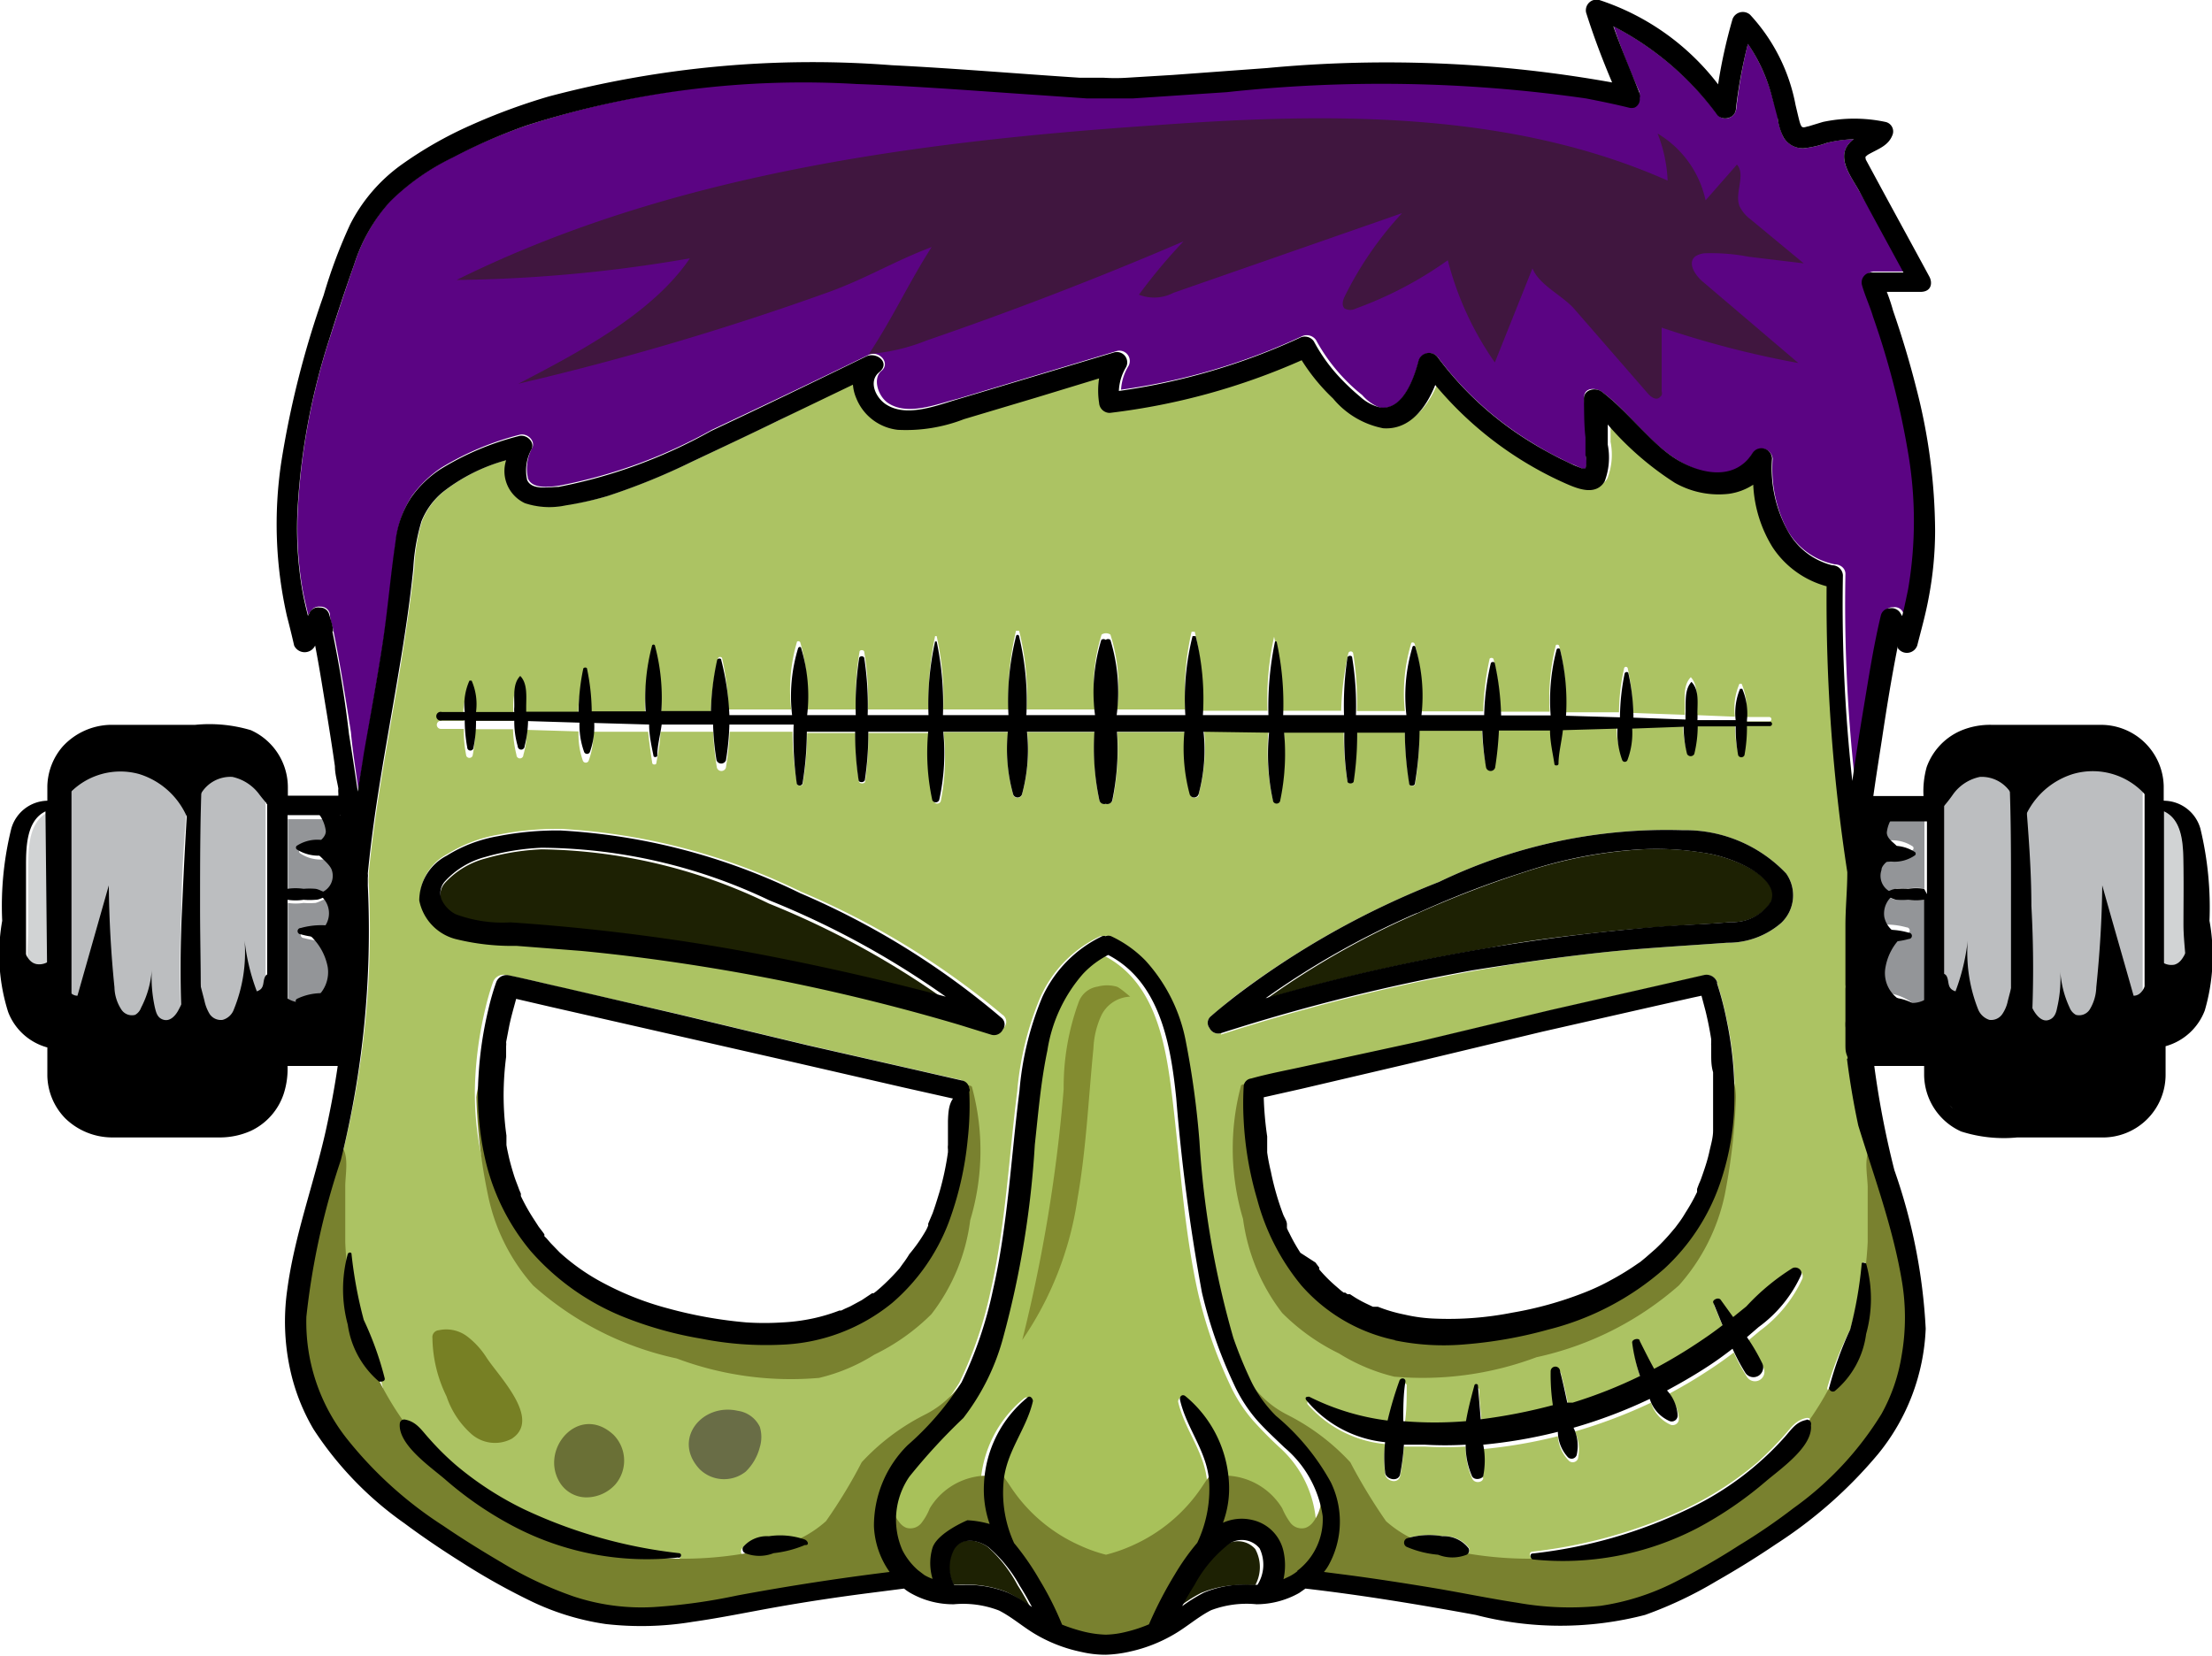 <svg xmlns="http://www.w3.org/2000/svg" viewBox="0 0 70.54 52.81"><defs><style>.b7012e35-83d9-4770-b4ef-7af91e772c2e{fill:#d1d3d4;}.f0429c76-5f08-49f4-bb55-a9967d86dca8{fill:#bcbec0;}.fdd90c63-c465-4d2b-941a-04be747ae1f8{fill:#939598;}.bb747546-f72f-47f6-a72f-391aa879785a{fill:#acc363;}.e70cdabc-663e-47a4-a67c-3125733e5d37{fill:#a8c15a;}.ad94e6a6-18eb-42af-9d3c-1bba13ffc42c{fill:#5b0483;}.f08f6ea6-98ae-41b1-b8de-e07f5f0ef9a3{fill:#1d2103;}.a7657d95-437b-4a7a-bc55-b13ea3b717f6{fill:#79812f;}.a5540f76-4377-4331-b2cb-49d0fbc46c7c{fill:#78812e;}.b8380a4d-cb2c-4d97-a649-148c424662a1{fill:#838c30;}.e46bf21b-4d83-4151-8c69-eb5974f7fcd1{fill:#696d46;}.b0b10001-c603-41c6-88b7-5704779c909b{fill:#6a7036;}.a2a165a4-a148-4e19-8bd6-f2b4679a5502{fill:#778024;}.b5496d34-1240-410b-aa46-450d241e13bf{fill:#40163f;}</style></defs><g id="a94e348c-92a0-416d-add6-4d12f0ffb075" data-name="Layer 2"><g id="b737a0db-6c72-42d6-8add-78b0a2372553" data-name="Layer 1"><g id="e8975070-88e9-45c0-bdad-8d951a23c1d9" data-name="Untitled"><path class="b7012e35-83d9-4770-b4ef-7af91e772c2e" d="M69.63,27.66c0-.58,0-1.48-.62-1.78v6.78a1.72,1.72,0,0,0,.7-1.35c0-.6,0-1.22,0-1.82S69.65,28.27,69.63,27.66Z"/><path class="f0429c76-5f08-49f4-bb55-a9967d86dca8" d="M67,23.76H64.37a7.18,7.18,0,0,1,.18,1.59c.09,1.19.14,2.37.19,3.56a36.1,36.1,0,0,1,0,4c0,.57-.09,1.15-.12,1.72a5.15,5.15,0,0,1-.09,1h.91c0-.75.17-1.54.23-2.28s.07.75,0-.13a1.26,1.26,0,0,1,.36-.27c.09.92-.14-.39-.16.52a8.72,8.72,0,0,1-.18,2.16H66.9a11.2,11.2,0,0,1,.23-1.81,16.74,16.74,0,0,0,.1-2c0-1.33.23,2.32.15,1,0,0,0-1.59,0-1.56.37,1.35.24-.69.24.69,0,.75-.06,1.5-.1,2.25a5.09,5.09,0,0,1-.2,1.4,1.36,1.36,0,0,0,.8-.5A1.69,1.69,0,0,0,68.33,34V25.34a1.54,1.54,0,0,0-.3-1.09A1.45,1.45,0,0,0,67,23.76Z"/><path class="f0429c76-5f08-49f4-bb55-a9967d86dca8" d="M64.19,32.78c0-1.29,0-2.58,0-3.87,0-1.71,0-3.45-.11-5.15a2.61,2.61,0,0,0-1.28.15A1.37,1.37,0,0,0,62,25.2v8.63a3.23,3.23,0,0,0,0,.76,1.35,1.35,0,0,0,.61.85,9.72,9.72,0,0,1-.13-2.52c0-1-.17,1.13,0,.13,0,0,.23-.2.23-.15,0,1,0-1,.07,0a18.43,18.43,0,0,1,.18,2.67,1.67,1.67,0,0,0,.39,0,11.68,11.68,0,0,1,.09-2.21c0-.07.11-.07.11,0a20.57,20.57,0,0,1,.05,2.22h.53a8.22,8.22,0,0,1,0-1.11C64.25,33.94,64.2,33.37,64.19,32.78Z"/><path class="fdd90c63-c465-4d2b-941a-04be747ae1f8" d="M59.59,26.81a3.21,3.21,0,0,1,.62,0A1.19,1.19,0,0,1,61,27a.08.08,0,0,1,0,.11,1.19,1.19,0,0,1-.77.19,3,3,0,0,1-.67,0l0,.4v0c0,.49,0,1-.06,1.48h0v.4a2.39,2.39,0,0,1,1.3,0,.1.1,0,0,1,0,.2,2.3,2.3,0,0,1-1.3,0q0,.59,0,1.17a1.62,1.62,0,0,1,0,.22c0,.1,0,.2,0,.31s0,.12,0,.18h0a3.51,3.51,0,0,1,.56,0A1.73,1.73,0,0,1,61,32a.08.08,0,0,1,0,.14,1.84,1.84,0,0,1-.87.18,3.49,3.49,0,0,1-.56,0h0c0,.36.07.72.12,1.08h1.68V28.7a1.69,1.69,0,0,1-.51,0l-.37,0c-.14,0-.25-.1-.39-.13a.05.05,0,0,1,0-.1c.14,0,.25-.1.39-.13s.25,0,.37,0a1.69,1.69,0,0,1,.51,0V26H59.67C59.64,26.29,59.61,26.55,59.59,26.81Z"/><path class="f0429c76-5f08-49f4-bb55-a9967d86dca8" d="M3.59,23.76A1.36,1.36,0,0,0,2.2,25.08V34.3a1.33,1.33,0,0,0,1,1.29,5.64,5.64,0,0,1-.2-1.53c0-.7-.09-1.41-.09-2.12,0-1.38.29,4.11.66,2.76,0,0-.13-3.84-.13-3.8-.08,1.32-.2-.41-.19.92a19.15,19.15,0,0,0,.11,2,11.2,11.2,0,0,1,.23,1.81H4.76a8.76,8.76,0,0,1-.18-2.16c0-.92.53.79.62-.12a2.12,2.12,0,0,0-.26-.43c0,.88-.18-.45-.12.43s.24,1.53.23,2.28H6a5.15,5.15,0,0,1-.08-1c0-.57-.09-1.15-.13-1.72a38.67,38.67,0,0,1,0-4c0-1.19.11-2.37.19-3.56a7.76,7.76,0,0,1,.19-1.59C5.31,23.76,4.45,23.75,3.59,23.76Z"/><path class="f0429c76-5f08-49f4-bb55-a9967d86dca8" d="M7.8,23.93A1.66,1.66,0,0,0,7,23.76H6.48c-.12,1.7-.11,3.44-.11,5.14,0,1.32,0,2.64,0,4,0,.58-.07,1.15-.06,1.74a5.92,5.92,0,0,1,0,1h.54a20.38,20.38,0,0,1,0-2.21.06.06,0,0,1,.12,0,11.68,11.68,0,0,1,.09,2.21,1.31,1.31,0,0,0,.39-.05c-.11-.84.59-.93.37-.14a1.38,1.38,0,0,0,.65-1.21V25.64c0-.23,0-.46,0-.69A1.32,1.32,0,0,0,7.8,23.93Z"/><path class="b7012e35-83d9-4770-b4ef-7af91e772c2e" d="M.9,27.66c0,.61,0,1.22,0,1.83s-.07,1.22,0,1.82a1.69,1.69,0,0,0,.69,1.35V25.88C.89,26.18.91,27.08.9,27.66Z"/><path class="fdd90c63-c465-4d2b-941a-04be747ae1f8" d="M10.91,32.92l0-.15c0-.13,0-.27,0-.4v-.08h0a3.37,3.37,0,0,1-.55,0,1.84,1.84,0,0,1-.87-.18.08.08,0,0,1,0-.14,1.63,1.63,0,0,1,.87-.18,2.53,2.53,0,0,1,.55,0H11v-.1l0-.42v-.11c0-.41,0-.83,0-1.24a2.43,2.43,0,0,1-1.31,0,.1.1,0,0,1,0-.2,2.34,2.34,0,0,1,1.31,0c0-.11,0-.23,0-.34v-.12c0-.13,0-.27,0-.41v-.15l0-.67c0-.07,0-.15,0-.23a2.64,2.64,0,0,0,0-.28.41.41,0,0,0,0-.11,3.64,3.64,0,0,1-.66,0,1.16,1.16,0,0,1-.78-.2.07.07,0,0,1,0-.1,1.29,1.29,0,0,1,.78-.2,4.26,4.26,0,0,1,.62,0c0-.12,0-.25,0-.37l0-.19,0-.22H9.18v2.32a1.62,1.62,0,0,1,.5,0l.38,0c.14,0,.25.09.39.12a.05.05,0,0,1,0,.1c-.14,0-.25.1-.39.13a2.42,2.42,0,0,1-.38,0,1.65,1.65,0,0,1-.5,0v4.66h1.68C10.88,33.22,10.9,33.07,10.91,32.92Z"/><path class="bb747546-f72f-47f6-a72f-391aa879785a" d="M59,33.69h0s0-.08,0-.11,0-.25,0-.38l-.06-.51c0-.07,0-.14,0-.21l0-.4c0-.06,0-.12,0-.18l0-.46v-.12c0-.41,0-.83,0-1.24h0v-.65c0-.57,0-1.14.07-1.7a55.75,55.75,0,0,1-.67-9.12,3,3,0,0,1-1.71-1.24,4.05,4.05,0,0,1-.63-2,1.79,1.79,0,0,1-.77.29,2.83,2.83,0,0,1-1.73-.35,9.74,9.74,0,0,1-2.14-1.86l0,.64a2.11,2.11,0,0,1-.1,1.17c-.26.43-.75.28-1.13.12s-.73-.34-1.09-.54a11.62,11.62,0,0,1-3.18-2.65c-.29.72-.81,1.44-1.66,1.38a2.78,2.78,0,0,1-1.6-1,6.23,6.23,0,0,1-1-1.21,21.38,21.38,0,0,1-6.12,1.68.34.34,0,0,1-.34-.32,2.27,2.27,0,0,1,.05-.78l-2,.6-2.31.7a5.11,5.11,0,0,1-2.12.34,1.61,1.61,0,0,1-1.31-1,1.37,1.37,0,0,1-.12-.44L24.85,13.4l-2.77,1.32a22.43,22.43,0,0,1-2.68,1.09,8.39,8.39,0,0,1-1.34.29,2.49,2.49,0,0,1-1.3-.06,1.14,1.14,0,0,1-.6-1.37,5.72,5.72,0,0,0-2,1,2.33,2.33,0,0,0-.7.95,5.89,5.89,0,0,0-.25,1.5c-.12,1.08-.28,2.14-.45,3.21-.36,2.17-.79,4.33-1,6.52a.58.58,0,0,1,0,.14,1.21,1.21,0,0,0,0,.19v0A29.69,29.69,0,0,1,10.87,37a23.37,23.37,0,0,0-1.1,5,6.1,6.1,0,0,0,1.29,3.92,12.69,12.69,0,0,0,3.07,2.77q.91.61,1.86,1.17a12,12,0,0,0,2.23,1.07,6.9,6.9,0,0,0,2.55.34,18.77,18.77,0,0,0,2.68-.37c1.61-.3,3.22-.56,4.85-.75a2.72,2.72,0,0,1-.5-1.45,3.62,3.62,0,0,1,1.07-2.59,8.72,8.72,0,0,0,1.72-2,12.87,12.87,0,0,0,1-2.93c.48-2.1.58-4.25.85-6.38a9.84,9.84,0,0,1,.74-3,3.92,3.92,0,0,1,1.91-1.94h0l.11,0h0a.33.33,0,0,1,.17,0h0a3.73,3.73,0,0,1,1.1.78,5.29,5.29,0,0,1,1.29,2.6,27.9,27.9,0,0,1,.43,3.16,29.11,29.11,0,0,0,1.09,6.27,10.85,10.85,0,0,0,.58,1.42,4.23,4.23,0,0,0,.77,1.06,7.48,7.48,0,0,1,1.76,2.13,2.91,2.91,0,0,1-.09,2.66l-.13.2.7.09c.91.11,1.82.25,2.72.41s1.82.34,2.73.48a9.5,9.5,0,0,0,2.66.1,7.61,7.61,0,0,0,2.34-.74c.72-.36,1.41-.77,2.09-1.19s1.18-.76,1.74-1.19a10.58,10.58,0,0,0,2.79-3,5.89,5.89,0,0,0,.68-1.85,7.46,7.46,0,0,0,0-2.45c-.29-1.69-.9-3.32-1.25-5C59.25,35.11,59.13,34.4,59,33.69Zm-47,10.68a2.89,2.89,0,0,1-1-1.82,4.29,4.29,0,0,1,0-2.25s.12-.06.12,0a13.82,13.82,0,0,0,.42,2.11,10.12,10.12,0,0,1,.67,1.86A.12.12,0,0,1,12.07,44.37Zm9.55,5.36a9.11,9.11,0,0,1-5.24-1,11.09,11.09,0,0,1-2.17-1.48c-.48-.4-1.53-1.12-1.45-1.8a.12.12,0,0,1,.16-.12c.37.07.53.35.77.61a9.86,9.86,0,0,0,.86.85,10.21,10.21,0,0,0,2.16,1.39,15.39,15.39,0,0,0,4.94,1.41C21.77,49.55,21.72,49.72,21.62,49.73Zm4.07-.36a3.55,3.55,0,0,1-1,.25,1.29,1.29,0,0,1-.91,0,.15.15,0,0,1-.06-.21c.18-.27.5-.3.82-.34a2.54,2.54,0,0,1,1.13.07A.15.15,0,0,1,25.69,49.37Zm5.17-13.06A10.17,10.17,0,0,1,30.25,39a6.27,6.27,0,0,1-1.76,2.59A5.92,5.92,0,0,1,25,42.89a10.57,10.57,0,0,1-2.57-.19A12,12,0,0,1,20,42.05a7.71,7.71,0,0,1-3.17-2.16,7,7,0,0,1-1.43-2.81,9.57,9.57,0,0,1-.24-2.77,12,12,0,0,1,.32-2.15,7.88,7.88,0,0,1,.24-.83.36.36,0,0,1,.42-.23h0c.59.11,1.18.26,1.77.4l3.61.82,4.18,1,3.46.79,1.45.33a.28.28,0,0,1,.24.26s0,0,0,0v.07A11,11,0,0,1,30.86,36.31ZM32,32.79a.3.3,0,0,1-.38.16l-1-.31a64.65,64.65,0,0,0-8-1.83c-1.35-.22-2.71-.4-4.07-.53l-2.06-.16a7.48,7.48,0,0,1-1.95-.22,1.59,1.59,0,0,1-1.15-1.23,1.62,1.62,0,0,1,.88-1.43,4.53,4.53,0,0,1,1.64-.62,9.6,9.6,0,0,1,2-.18,19.87,19.87,0,0,1,7.63,2,25.35,25.35,0,0,1,6.42,3.92A.27.27,0,0,1,32,32.79Zm6.24-7.44a.15.15,0,0,1-.28,0,5.34,5.34,0,0,1-.16-2H35.63a8.45,8.45,0,0,1-.15,2.19.26.26,0,0,1-.42,0,8,8,0,0,1-.15-2.19H32.76a5.56,5.56,0,0,1-.17,2,.15.15,0,0,1-.28,0,5.34,5.34,0,0,1-.16-2H30.09A7.2,7.2,0,0,1,30,25.56a.12.12,0,0,1-.22,0,6.9,6.9,0,0,1-.13-2.18H27.69a10,10,0,0,1-.1,1.54c0,.09-.19.09-.2,0a10.06,10.06,0,0,1-.11-1.54H25.74A10.43,10.43,0,0,1,25.6,25c0,.08-.17.08-.18,0a10.45,10.45,0,0,1-.15-1.66h-2a10.21,10.21,0,0,1-.12,1.14.15.15,0,0,1-.29,0,10.21,10.21,0,0,1-.12-1.14H21.06c0,.35-.08.7-.13,1,0,.06-.12.06-.13,0-.05-.33-.1-.67-.13-1l-1.75,0a2.45,2.45,0,0,1-.15.93.1.1,0,0,1-.18,0,2.5,2.5,0,0,1-.14-.94l-1.65-.05a2.76,2.76,0,0,1-.11.8.11.11,0,0,1-.22,0,3.76,3.76,0,0,1-.11-.82l-1.21,0a4.08,4.08,0,0,1-.08.85.11.11,0,0,1-.2,0,4.11,4.11,0,0,1-.08-.86l-.73,0a.13.13,0,1,1,0-.26l.73,0a1.85,1.85,0,0,1,.15-1s.05,0,.07,0a1.91,1.91,0,0,1,.14,1l1.22,0v-.16c0-.32-.05-.75.2-1h0c.24.26.17.68.19,1v.15l1.67,0a6.26,6.26,0,0,1,.16-1.37c0-.06.1-.06.12,0a6.81,6.81,0,0,1,.15,1.35l1.72,0a6.72,6.72,0,0,1,.19-2.07.06.06,0,0,1,.11,0,6.1,6.1,0,0,1,.19,2.06l1.59,0A8.55,8.55,0,0,1,22.9,21c0-.06.12-.06.13,0a8.55,8.55,0,0,1,.2,1.63h2a5.48,5.48,0,0,1,.18-2.14c0-.05.09-.05.11,0a5.68,5.68,0,0,1,.19,2.14H27.3a8.67,8.67,0,0,1,.11-1.84c0-.07.14-.07.15,0a9.44,9.44,0,0,1,.12,1.84h1.94a9.66,9.66,0,0,1,.2-2.34s.05,0,.05,0a9.19,9.19,0,0,1,.21,2.34h2.09a8.84,8.84,0,0,1,.23-2.51s.09,0,.1,0a8.5,8.5,0,0,1,.24,2.51h2.18a5.63,5.63,0,0,1,.21-2.39.26.26,0,0,1,.28,0,5.47,5.47,0,0,1,.21,2.39H37.8A8.53,8.53,0,0,1,38,20.15s.08,0,.1,0a8.87,8.87,0,0,1,.23,2.52h2.09a9.35,9.35,0,0,1,.21-2.36s0,0,0,0a9.83,9.83,0,0,1,.21,2.36h1.93A9.44,9.44,0,0,1,43,20.83a.08.08,0,0,1,.15,0,9.49,9.49,0,0,1,.12,1.85H44.8A5.53,5.53,0,0,1,45,20.53c0-.05.09-.05.11,0a5.58,5.58,0,0,1,.19,2.16h2a8.87,8.87,0,0,1,.2-1.66c0-.06.12-.06.13,0a8.12,8.12,0,0,1,.21,1.67h1.58a7,7,0,0,1,.19-2.1c0-.05.1-.05.11,0a6.46,6.46,0,0,1,.19,2.12l1.72,0a6.51,6.51,0,0,1,.16-1.39.06.06,0,0,1,.12,0,6.7,6.7,0,0,1,.16,1.41l1.66.06a1.34,1.34,0,0,1,0-.2c0-.33-.06-.75.19-1h0c.24.26.18.68.19,1v.21l1.21.05v-.05a2,2,0,0,1,.15-1,0,0,0,0,1,.07,0,2,2,0,0,1,.15,1v.06l.73,0a.07.07,0,0,1,0,.14l-.73,0a4.7,4.7,0,0,1-.08.92.1.1,0,0,1-.2,0,4,4,0,0,1-.08-.91l-1.22,0a3.39,3.39,0,0,1-.11.89.12.12,0,0,1-.22,0,3.24,3.24,0,0,1-.11-.87l-1.65,0a2.43,2.43,0,0,1-.14,1,.09.09,0,0,1-.18,0,2.34,2.34,0,0,1-.14-1l-1.74.05q-.06.55-.15,1.08a.06.06,0,0,1-.12,0c0-.34-.11-.7-.14-1.07l-1.63,0a11.22,11.22,0,0,1-.12,1.18.16.16,0,0,1-.3,0,8.76,8.76,0,0,1-.11-1.17h-2A9.52,9.52,0,0,1,45.13,25c0,.09-.17.09-.18,0a10.49,10.49,0,0,1-.15-1.68H43.26a9,9,0,0,1-.1,1.55c0,.1-.19.1-.2,0a10,10,0,0,1-.11-1.55H40.94a7.25,7.25,0,0,1-.13,2.19.12.12,0,0,1-.22,0,7.25,7.25,0,0,1-.14-2.19H38.4A5.62,5.62,0,0,1,38.22,25.35Zm.71,7.6a.31.31,0,0,1-.38-.16.27.27,0,0,1,.05-.38l.72-.6a27.18,27.18,0,0,1,6.55-3.68,16.71,16.71,0,0,1,7.77-1.65,4.46,4.46,0,0,1,3.3,1.38,1.21,1.21,0,0,1-.16,1.58,2.59,2.59,0,0,1-1.72.63c-1.36.1-2.72.17-4.08.32s-2.72.35-4.06.59A62.53,62.53,0,0,0,38.93,33Zm1.13,5.36a11.36,11.36,0,0,1-.43-2.52,9.53,9.53,0,0,1,0-1.07s0,0,0,0a.28.28,0,0,1,.24-.26h0c.58-.16,1.18-.27,1.76-.4l3.61-.83,4.18-1,3.47-.79,1.44-.33a.36.36,0,0,1,.42.23s0,0,0,.05a10.07,10.07,0,0,1,.31,1.2,10.9,10.9,0,0,1,.24,2.35,8.22,8.22,0,0,1-.46,2.82,6.64,6.64,0,0,1-1.78,2.72,8.85,8.85,0,0,1-3.7,1.94,14,14,0,0,1-2.65.47,7.73,7.73,0,0,1-2.25-.13,5.39,5.39,0,0,1-3-1.72A7.1,7.1,0,0,1,40.06,38.31Zm6.72,11.27a1.24,1.24,0,0,1-.91,0,3.39,3.39,0,0,1-1-.25.15.15,0,0,1,0-.27A2.44,2.44,0,0,1,46,49a1,1,0,0,1,.82.34A.15.15,0,0,1,46.78,49.58Zm.5-2.44c0,.15-.29.2-.36,0a2.46,2.46,0,0,1-.2-1,11.47,11.47,0,0,1-1.31,0l-.66,0a7.55,7.55,0,0,1-.12.94c-.06.27-.45.17-.48-.07a4.33,4.33,0,0,1,0-.95,3.74,3.74,0,0,1-2.48-1.28c0-.06,0-.14.1-.1a7.4,7.4,0,0,0,2.5.75,11.22,11.22,0,0,1,.37-1.24c0-.1.21-.09.2,0,0,.41,0,.84-.07,1.27a12.15,12.15,0,0,0,2,0c.07-.41.18-.81.27-1.15a.06.06,0,0,1,.11,0c0,.36.06.73.08,1.09a15.74,15.74,0,0,0,2.31-.46,6.39,6.39,0,0,1-.07-1.08.15.15,0,0,1,.3,0c.09.32.16.65.23,1l.17,0a16,16,0,0,0,2.15-.85,4.68,4.68,0,0,1-.25-1.06c0-.12.19-.17.24-.06.14.3.3.59.46.89.4-.21.8-.44,1.18-.69s.68-.46,1-.7c-.09-.24-.19-.47-.29-.71s.17-.21.24-.1l.39.55c.14-.11.28-.22.41-.34a7.51,7.51,0,0,1,1.48-1.22c.14-.07.33,0,.28.21a4.28,4.28,0,0,1-1.36,1.67l-.37.31a6,6,0,0,1,.48.85.3.3,0,0,1-.53.29,5.57,5.57,0,0,1-.41-.76q-.43.33-.9.63c-.38.25-.78.48-1.19.7a1.26,1.26,0,0,1,.34.8.2.2,0,0,1-.25.18,1.14,1.14,0,0,1-.64-.71,16.18,16.18,0,0,1-2.43.92,1.33,1.33,0,0,1,.1.87.18.18,0,0,1-.28.07,1.22,1.22,0,0,1-.36-.79,16,16,0,0,1-2.38.41A2.79,2.79,0,0,1,47.28,47.14Zm9,.06a11.09,11.09,0,0,1-2.17,1.48,9.12,9.12,0,0,1-5.25,1c-.1,0-.15-.18,0-.19a15.64,15.64,0,0,0,4.94-1.4,10.53,10.53,0,0,0,2.24-1.46,11.5,11.5,0,0,0,.85-.86c.22-.25.36-.47.69-.54a.14.14,0,0,1,.17.12C57.85,46.08,56.81,46.79,56.33,47.2Zm3.16-6.9a4.1,4.1,0,0,1,0,2.25,2.88,2.88,0,0,1-1,1.82.12.12,0,0,1-.19-.1A10.91,10.91,0,0,1,59,42.41a12.71,12.71,0,0,0,.42-2.11C59.38,40.24,59.48,40.25,59.49,40.3Z"/><path class="e70cdabc-663e-47a4-a67c-3125733e5d37" d="M40.84,46.2a12.6,12.6,0,0,1-.89-.9,4.86,4.86,0,0,1-.74-1.16,14.73,14.73,0,0,1-1-2.88c-.45-2-.57-4.13-.82-6.2-.2-1.64-.49-3.7-2.17-4.57a3.19,3.19,0,0,0-.81.61,4.82,4.82,0,0,0-1.13,2.44c-.2,1-.29,2-.39,3a30.13,30.13,0,0,1-1,6.12,7.41,7.41,0,0,1-1.27,2.6,16.79,16.79,0,0,0-1.72,1.87,2.42,2.42,0,0,0-.22,2.35,2.11,2.11,0,0,0,.48.63l0,0,.22.16a1.15,1.15,0,0,0,.25.12,1.79,1.79,0,0,1,0-1,1.26,1.26,0,0,1,1.12-.87,1.52,1.52,0,0,1,.7.12,3.31,3.31,0,0,1-.18-1.3,3.77,3.77,0,0,1,1.39-2.74c.09-.07.19,0,.17.12-.21.92-.87,1.65-.93,2.62a3.84,3.84,0,0,0,.38,1.94,8.49,8.49,0,0,1,.82,1.17,12.75,12.75,0,0,1,.72,1.43,4.78,4.78,0,0,0,.67.22,3.38,3.38,0,0,0,.71.1,2.83,2.83,0,0,0,.65-.09,4.16,4.16,0,0,0,.73-.24,12.78,12.78,0,0,1,.83-1.6,7.62,7.62,0,0,1,.71-1,3.84,3.84,0,0,0,.38-1.94c-.06-1-.72-1.7-.93-2.62,0-.08.08-.19.17-.12a3.77,3.77,0,0,1,1.39,2.74,3.31,3.31,0,0,1-.18,1.3,1.44,1.44,0,0,1,.93-.09,1.3,1.3,0,0,1,.94,1,1.91,1.91,0,0,1,0,.89l.22-.1a1.88,1.88,0,0,0,.23-.16l0,0a2.08,2.08,0,0,0,.69-1.72A3.52,3.52,0,0,0,40.84,46.2Z"/><path class="ad94e6a6-18eb-42af-9d3c-1bba13ffc42c" d="M11.43,25.2c.06-.4.13-.8.2-1.21.19-1.15.4-2.29.58-3.44s.27-2.2.42-3.3a3.27,3.27,0,0,1,.5-1.42,3.7,3.7,0,0,1,.94-.91,9.14,9.14,0,0,1,2.49-1.05c.24-.07.51.17.42.4a1.4,1.4,0,0,0-.14,1c.15.34.69.26,1,.22a16.23,16.23,0,0,0,4.86-1.78q2.49-1.17,5-2.39c.33-.16.71.26.41.51s-.1.85.25,1.05c.63.38,1.54,0,2.18-.16l5.06-1.52a.33.33,0,0,1,.39.47,1.62,1.62,0,0,0-.24.76,20.13,20.13,0,0,0,5.76-1.7.36.36,0,0,1,.46.12,5.72,5.72,0,0,0,.9,1.23,5.57,5.57,0,0,0,.57.52A1.43,1.43,0,0,0,44,13c.76.13,1.12-1,1.25-1.5a.35.35,0,0,1,.62-.08,10.65,10.65,0,0,0,3,2.71,9.84,9.84,0,0,0,.9.5,4.54,4.54,0,0,0,.45.21l.24.11.11,0a1,1,0,0,0,0-.42l0-.57c0-.41,0-.82-.05-1.22s.37-.39.58-.23c.83.62,1.41,1.51,2.28,2.09s1.93.79,2.51-.13a.35.35,0,0,1,.64.16A4.22,4.22,0,0,0,57,16.91,2.24,2.24,0,0,0,58.51,18c.18,0,.35.13.34.32a51.44,51.44,0,0,0,.3,6.56c.12-.78.23-1.56.36-2.33.16-1,.31-2,.55-2.95a.3.3,0,0,1,.31-.23.29.29,0,0,1,.31.15l.06.1c.07-.29.14-.57.19-.86a13.17,13.17,0,0,0,0-4.34,27.23,27.23,0,0,0-1.12-4.35c-.1-.36-.25-.69-.36-1a.33.33,0,0,1,.33-.41c.32,0,.64,0,1,0L59.27,6.06c-.24-.44-.71-1-.3-1.49l.15-.13a3.65,3.65,0,0,0-.87.12,3.06,3.06,0,0,1-.74.17.74.74,0,0,1-.63-.34,2.27,2.27,0,0,1-.19-.61c0-.22-.11-.43-.16-.64a5.75,5.75,0,0,0-.79-1.75,16,16,0,0,0-.37,2.07.35.35,0,0,1-.21.29.33.33,0,0,1-.37-.07A9.7,9.7,0,0,0,51.46.84a22.09,22.09,0,0,0,.82,2.09.28.28,0,0,1,0,.15.3.3,0,0,1-.15.3l0,0h0a.37.37,0,0,1-.21,0c-.44-.11-.89-.21-1.34-.29a45.39,45.39,0,0,0-11.47-.21l-3,.21-.76,0c-.23,0-.46,0-.68,0L33.23,3c-2-.14-3.93-.29-5.9-.36A29,29,0,0,0,16.8,4a17.43,17.43,0,0,0-2.34,1,7.68,7.68,0,0,0-2,1.39,5.52,5.52,0,0,0-1.15,2c-.28.8-.54,1.6-.8,2.41a21.37,21.37,0,0,0-1,5.24,11.78,11.78,0,0,0,.12,2.65c.05.31.13.62.2.93a.41.41,0,0,1,.07-.11.31.31,0,0,1,.31-.16.3.3,0,0,1,.31.23c0,.18.08.36.11.53.22,1.08.39,2.16.56,3.24C11.25,24,11.35,24.59,11.43,25.2Z"/><path class="f08f6ea6-98ae-41b1-b8de-e07f5f0ef9a3" d="M39,49.34a4.26,4.26,0,0,0-1,1.23c-.14.22-.27.45-.39.68a4.49,4.49,0,0,1,.69-.44,3.42,3.42,0,0,1,1.49-.25h.24a1.2,1.2,0,0,0,0-1.15A.73.73,0,0,0,39,49.34Z"/><path class="f08f6ea6-98ae-41b1-b8de-e07f5f0ef9a3" d="M31.5,49.34c-.34-.24-.85-.33-1.09.07a1.21,1.21,0,0,0,0,1.14h.18a3.5,3.5,0,0,1,1.51.23,5,5,0,0,1,.74.45c-.12-.22-.25-.45-.39-.67A4.43,4.43,0,0,0,31.5,49.34Z"/><path class="f08f6ea6-98ae-41b1-b8de-e07f5f0ef9a3" d="M51.3,29.71c.65-.07,1.31-.12,2-.17s1.28-.07,1.92-.13a1.44,1.44,0,0,0,1.27-.65c.2-.45-.3-.85-.67-1.06a4.64,4.64,0,0,0-1.55-.51,9.18,9.18,0,0,0-1.89-.1,14.59,14.59,0,0,0-3.71.71,32.91,32.91,0,0,0-3.46,1.33,26.25,26.25,0,0,0-4.79,2.71,64.42,64.42,0,0,1,7-1.59C48.68,30,50,29.85,51.3,29.71Z"/><path class="f08f6ea6-98ae-41b1-b8de-e07f5f0ef9a3" d="M17.27,27.09a7.61,7.61,0,0,0-1.78.29,2.67,2.67,0,0,0-1.3.78.58.58,0,0,0-.11.6,1.06,1.06,0,0,0,.44.45,4.36,4.36,0,0,0,1.76.26,66.65,66.65,0,0,1,7.86,1q3,.57,6,1.42a27.32,27.32,0,0,0-5.62-3.07A17.1,17.1,0,0,0,17.27,27.09Z"/><path class="a7657d95-437b-4a7a-bc55-b13ea3b717f6" d="M58.9,43a10,10,0,0,1-5.12,5.6,11.8,11.8,0,0,1-7.81.78,3.63,3.63,0,0,1-1.77-.86,17.73,17.73,0,0,1-1.14-1.88,7.08,7.08,0,0,0-2-1.51,3.17,3.17,0,0,1-1.59-1.84,2.7,2.7,0,0,0,1,2A9.38,9.38,0,0,1,42,47a2.81,2.81,0,0,1-.2,3.06,3,3,0,0,0,1.71.64c1.51.24,3,.47,4.55.68a12.45,12.45,0,0,0,2.72.18c2.15-.17,4-1.39,5.78-2.56a10.75,10.75,0,0,0,2.73-2.12,10.43,10.43,0,0,0,1.51-2.78,8,8,0,0,0,.08-3.81,10.38,10.38,0,0,0-1.23-3.69c-.22.31-.1.88-.09,1.24,0,.59,0,1.19,0,1.78A12,12,0,0,1,58.9,43Z"/><path class="a5540f76-4377-4331-b2cb-49d0fbc46c7c" d="M11.64,43a10,10,0,0,0,5.13,5.6,11.77,11.77,0,0,0,7.8.78,3.59,3.59,0,0,0,1.77-.86,16.21,16.21,0,0,0,1.14-1.88,7.08,7.08,0,0,1,2-1.51,3.14,3.14,0,0,0,1.59-1.84,2.72,2.72,0,0,1-.95,2A9.09,9.09,0,0,0,28.56,47a2.81,2.81,0,0,0,.21,3.06,3.09,3.09,0,0,1-1.72.64c-1.51.24-3,.47-4.55.68a12.41,12.41,0,0,1-2.72.18c-2.14-.17-4-1.39-5.78-2.56a10.75,10.75,0,0,1-2.73-2.12,10.4,10.4,0,0,1-1.5-2.78,8,8,0,0,1-.09-3.81,10.6,10.6,0,0,1,1.24-3.69c.21.31.09.88.09,1.24,0,.59,0,1.19,0,1.78A12,12,0,0,0,11.64,43Z"/><path class="a7657d95-437b-4a7a-bc55-b13ea3b717f6" d="M55.36,35A19.76,19.76,0,0,1,55,38.12,6.3,6.3,0,0,1,53.54,41,10.13,10.13,0,0,1,49,43.29a10.35,10.35,0,0,1-4.54.62,6,6,0,0,1-1.76-.74,6.7,6.7,0,0,1-1.81-1.29,6.26,6.26,0,0,1-1.25-3,7.8,7.8,0,0,1-.07-4.23c0-.1.29-.09.39,0a13.19,13.19,0,0,0,.62,4.29,5.28,5.28,0,0,0,1.81,2.4c.39.28.84.46,1.25.7a4.25,4.25,0,0,0,2,.52,18.76,18.76,0,0,0,4-.51,8.35,8.35,0,0,0,2.59-1.36,6.2,6.2,0,0,0,1.88-2.19,8.8,8.8,0,0,0,1.12-4.18A1.87,1.87,0,0,1,55.36,35Z"/><path class="a7657d95-437b-4a7a-bc55-b13ea3b717f6" d="M15.19,35a17.71,17.71,0,0,0,.38,3.16A6.2,6.2,0,0,0,17,41a10,10,0,0,0,4.58,2.33,10.37,10.37,0,0,0,4.54.62,5.82,5.82,0,0,0,1.76-.74,6.75,6.75,0,0,0,1.82-1.29,6.15,6.15,0,0,0,1.24-3A7.71,7.71,0,0,0,31,34.69c0-.1-.28-.09-.38,0A13.2,13.2,0,0,1,30,38.93a5.26,5.26,0,0,1-1.8,2.4c-.39.28-.84.46-1.25.7a4.32,4.32,0,0,1-2,.52A18.93,18.93,0,0,1,21,42a8.58,8.58,0,0,1-2.59-1.36,6.3,6.3,0,0,1-1.88-2.19,8.79,8.79,0,0,1-1.11-4.18A1.87,1.87,0,0,0,15.19,35Z"/><path d="M60,27.75a.57.57,0,0,0,.46.75.73.73,0,0,0-.37.75.76.76,0,0,0,.6.59,1.76,1.76,0,0,0-.56,1,1,1,0,0,0,.38,1,.83.83,0,0,0,1.06-.09,9.05,9.05,0,0,1,.17,2,4,4,0,0,1-1.91-.1.68.68,0,0,1-.33-.16.76.76,0,0,1-.17-.4,13.61,13.61,0,0,1-.15-2.71c0-.92,0-1.85,0-2.77a2.42,2.42,0,0,1,.22-1.22,1,1,0,0,1,1.09-.49,1.09,1.09,0,0,0-.32.65c0,.27.39.39.37.56S60,27.51,60,27.75Z"/><path d="M10.58,27.75a.57.57,0,0,1-.46.75.72.72,0,0,1-.23,1.34,1.82,1.82,0,0,1,.56,1,1.06,1.06,0,0,1-.39,1A.83.83,0,0,1,9,31.71a10.43,10.43,0,0,0-.17,2,4,4,0,0,0,1.92-.1.69.69,0,0,0,.32-.16.63.63,0,0,0,.17-.4,12.9,12.9,0,0,0,.15-2.71l0-2.77a2.53,2.53,0,0,0-.23-1.22.94.94,0,0,0-1.08-.49,1.13,1.13,0,0,1,.31.65c0,.27-.38.39-.36.56S10.5,27.51,10.58,27.75Z"/><path d="M61.68,34.1c0-.71,0-1.43,0-2.14a3.42,3.42,0,0,0,0-.45.6.6,0,0,1-.05-.26c.05-.17.36-.29.45-.11s0,.39.28.48A6.67,6.67,0,0,0,62.75,30a4.94,4.94,0,0,0,.33,2.19.58.58,0,0,0,.36.34.43.43,0,0,0,.41-.18,1.16,1.16,0,0,0,.18-.43l.33-1.27a4.35,4.35,0,0,0,.48,1.56c.1.18.27.38.47.33s.26-.23.29-.39a4.13,4.13,0,0,0,.1-1.21A3.23,3.23,0,0,0,66,32.14a.45.45,0,0,0,.2.23.4.4,0,0,0,.44-.17,1.44,1.44,0,0,0,.21-.71c.11-1.08.18-2.16.19-3.25.33,1.18.67,2.35,1,3.52.26,0,.38-.3.43-.54a8.2,8.2,0,0,0,.15-1.2,1.31,1.31,0,0,0,.2.54.52.52,0,0,0,.52.21c.32-.09.36-.52.59-.76a4.52,4.52,0,0,1,.12,1.55,1.56,1.56,0,0,1-.92,1.22.7.7,0,0,0-.35.19.48.48,0,0,0-.07.35,4.44,4.44,0,0,1-.08,1.26A1.77,1.77,0,0,1,68,35.64,3.45,3.45,0,0,1,66,36a19.62,19.62,0,0,1-2,0,3.09,3.09,0,0,1-1.84-.74,1.25,1.25,0,0,1-.36-.52A2,2,0,0,1,61.68,34.1Z"/><path d="M8.86,34.1c0-.71,0-1.43,0-2.14a2.27,2.27,0,0,1,0-.45c0-.08.08-.18.05-.26s-.35-.29-.45-.11,0,.39-.27.48A6.67,6.67,0,0,1,7.8,30a4.81,4.81,0,0,1-.34,2.19.53.53,0,0,1-.36.34.43.43,0,0,1-.41-.18,1.33,1.33,0,0,1-.17-.43l-.33-1.27A4.37,4.37,0,0,1,5.7,32.2c-.09.18-.26.38-.47.33s-.25-.23-.29-.39a4.5,4.5,0,0,1-.1-1.21,3.05,3.05,0,0,1-.34,1.21.43.43,0,0,1-.19.23.4.4,0,0,1-.44-.17,1.35,1.35,0,0,1-.22-.71c-.11-1.08-.17-2.16-.18-3.25l-1,3.52c-.25,0-.38-.3-.42-.54A9.87,9.87,0,0,1,1.87,30a1.45,1.45,0,0,1-.19.54.53.53,0,0,1-.52.21C.83,30.68.79,30.25.57,30a4.08,4.08,0,0,0-.12,1.55,1.55,1.55,0,0,0,.91,1.22.7.7,0,0,1,.35.19.48.48,0,0,1,.07.35,4.83,4.83,0,0,0,.08,1.26,1.79,1.79,0,0,0,.68,1.06,3.41,3.41,0,0,0,2,.34,19.83,19.83,0,0,0,2,0,3.11,3.11,0,0,0,1.84-.74,1.23,1.23,0,0,0,.35-.52A1.76,1.76,0,0,0,8.86,34.1Z"/><path class="a7657d95-437b-4a7a-bc55-b13ea3b717f6" d="M35.27,52.47a8.78,8.78,0,0,0,1-.09.9.9,0,0,0,.39-.13.76.76,0,0,0,.18-.22c.28-.47.44-1,.71-1.47s.85-1.16,1.17-1.79A2.26,2.26,0,0,0,39,47.38c-.15-.77-.4-.36-.68.06A5.21,5.21,0,0,1,36.1,49.3a5.11,5.11,0,0,1-.83.29,4.7,4.7,0,0,1-.82-.29,5.15,5.15,0,0,1-2.21-1.86c-.28-.42-.54-.83-.68-.06a2.25,2.25,0,0,0,.24,1.39c.32.63.83,1.17,1.18,1.79s.43,1,.71,1.47a.72.72,0,0,0,.17.22.9.9,0,0,0,.4.13A8.42,8.42,0,0,0,35.27,52.47Z"/><path class="a7657d95-437b-4a7a-bc55-b13ea3b717f6" d="M40.89,48.11a2.28,2.28,0,0,0,.26.46.45.45,0,0,0,.49.16.54.54,0,0,0,.21-.15,1.28,1.28,0,0,0,.28-.94,2.2,2.2,0,0,1,.09,1.86,2.39,2.39,0,0,1-1.38,1.32.19.19,0,0,1-.18,0,.12.12,0,0,1,0-.1c0-.4.13-.81,0-1.2a1.18,1.18,0,0,0-.79-.76,2.4,2.4,0,0,0-1.16,0,5,5,0,0,0,.14-1.22c0-.4.06-.52.51-.45A2.17,2.17,0,0,1,40.89,48.11Z"/><path class="a7657d95-437b-4a7a-bc55-b13ea3b717f6" d="M29.65,48.11a1.89,1.89,0,0,1-.26.46.45.45,0,0,1-.49.16.5.5,0,0,1-.2-.15,1.24,1.24,0,0,1-.28-.94,2.2,2.2,0,0,0-.1,1.86,2.38,2.38,0,0,0,1.39,1.32.17.17,0,0,0,.17,0,.12.12,0,0,0,0-.1c0-.4-.13-.81,0-1.2a1.16,1.16,0,0,1,.79-.76,2.36,2.36,0,0,1,1.15,0,5,5,0,0,1-.14-1.22c0-.4-.05-.52-.5-.45A2.16,2.16,0,0,0,29.65,48.11Z"/><path d="M62.28,25.34a1.4,1.4,0,0,1,.86-.56,1.1,1.1,0,0,1,1.06.65,3,3,0,0,1,.2,1.26,2.46,2.46,0,0,1,1.7-2,2.24,2.24,0,0,1,2.49.89,3,3,0,0,0-.44-1.34,1.25,1.25,0,0,0-.34-.45,1.21,1.21,0,0,0-.46-.17,10.13,10.13,0,0,0-4.71.12,1.2,1.2,0,0,0-.45.19,1.14,1.14,0,0,0-.34.54c-.12.33-.5,1.26-.09,1.49A4.4,4.4,0,0,0,62.28,25.34Z"/><path d="M8.27,25.34a1.45,1.45,0,0,0-.86-.56,1.09,1.09,0,0,0-1.06.65,3,3,0,0,0-.21,1.26,2.45,2.45,0,0,0-1.7-2A2.24,2.24,0,0,0,2,25.57a3.05,3.05,0,0,1,.45-1.34,1.22,1.22,0,0,1,.33-.45,1.2,1.2,0,0,1,.47-.17,10.14,10.14,0,0,1,4.71.12,1.23,1.23,0,0,1,.44.19,1.07,1.07,0,0,1,.34.54c.12.33.5,1.26.09,1.49A4.34,4.34,0,0,1,8.27,25.34Z"/><path class="b8380a4d-cb2c-4d97-a649-148c424662a1" d="M33.92,34.74a49.45,49.45,0,0,1-1.32,8,10.69,10.69,0,0,0,1.76-4.5c.28-1.59.35-3.2.51-4.81a2.76,2.76,0,0,1,.26-1.06,1.07,1.07,0,0,1,.91-.58s-.33-.29-.43-.32a1.15,1.15,0,0,0-.61,0,.76.76,0,0,0-.6.49A7.87,7.87,0,0,0,33.92,34.74Z"/><path class="e46bf21b-4d83-4151-8c69-eb5974f7fcd1" d="M22.31,46.86a1.11,1.11,0,0,0,1.47.08,1.66,1.66,0,0,0,.45-.78,1.11,1.11,0,0,0,0-.65.92.92,0,0,0-.7-.51C22.38,44.74,21.43,45.92,22.31,46.86Z"/><path class="b0b10001-c603-41c6-88b7-5704779c909b" d="M17.88,47.33a1,1,0,0,0,.86.43,1.25,1.25,0,0,0,.89-.42,1.17,1.17,0,0,0-.07-1.58C18.45,44.74,17.16,46.26,17.88,47.33Z"/><path class="a2a165a4-a148-4e19-8bd6-f2b4679a5502" d="M15.52,43.31a2.6,2.6,0,0,0-.63-.69,1.11,1.11,0,0,0-.9-.19.22.22,0,0,0-.2.25,4.35,4.35,0,0,0,.45,1.86A2.8,2.8,0,0,0,15,45.71a1.14,1.14,0,0,0,1.32.18C17.27,45.27,15.93,43.93,15.52,43.31Z"/><path class="b5496d34-1240-410b-aa46-450d241e13bf" d="M54.32,9c-.26-.21-.52-.61-.26-.82a.67.67,0,0,1,.28-.1,6.27,6.27,0,0,1,1.43.11l1.75.21L55.83,7a1.15,1.15,0,0,1-.36-.43c-.16-.42.21-1-.08-1.32l-1,1.14a3.28,3.28,0,0,0-1.53-2.13,4.58,4.58,0,0,1,.32,1.5C48.11,3.51,42.32,3.59,36.78,4c-7.64.52-15.43,1.57-22.22,4.93A46.31,46.31,0,0,0,22,8.24c-1.2,1.77-3.55,3-5.47,4a89.47,89.47,0,0,0,9.83-2.9c1.24-.44,2.13-1,3.35-1.46-.76,1.19-1.21,2.21-2,3.41a6.17,6.17,0,0,0,1.84-.43q4.16-1.43,8.19-3.16a17.52,17.52,0,0,0-1.42,1.7,1.33,1.33,0,0,0,1.1-.06L44.71,6.8a11.16,11.16,0,0,0-1.83,2.66c-.06.12-.1.29,0,.38a.38.38,0,0,0,.36,0A12.23,12.23,0,0,0,46.17,8.3a10,10,0,0,0,1.5,3.26l1.2-3c.22.54.94.85,1.33,1.29l2.34,2.69c.09.11.26.24.38.14s.07-.14.07-.23l0-2a31,31,0,0,0,4.36,1.13Z"/><path d="M25.65,49.1A2.4,2.4,0,0,0,24.52,49a1,1,0,0,0-.82.34.14.14,0,0,0,.06.2,1.24,1.24,0,0,0,.91,0,3.56,3.56,0,0,0,1-.26C25.82,49.3,25.77,49.14,25.65,49.1Zm-4,.44a15.64,15.64,0,0,1-4.94-1.4,10.39,10.39,0,0,1-2.16-1.4,8.63,8.63,0,0,1-.86-.85c-.24-.26-.4-.54-.77-.61a.14.14,0,0,0-.17.12c-.07.68,1,1.4,1.46,1.8a11.33,11.33,0,0,0,2.16,1.48,9.14,9.14,0,0,0,5.25,1C21.72,49.72,21.77,49.55,21.65,49.54ZM11.21,40c0-.07-.1-.06-.12,0a4.29,4.29,0,0,0,0,2.25,2.92,2.92,0,0,0,1,1.82c.07,0,.19,0,.18-.1a10.21,10.21,0,0,0-.67-1.87A13.7,13.7,0,0,1,11.21,40Zm46.4,5.29c-.33.06-.47.29-.69.54a9.64,9.64,0,0,1-3.1,2.31,15.25,15.25,0,0,1-4.94,1.41c-.12,0-.07.18,0,.19a9.29,9.29,0,0,0,5.25-1,12,12,0,0,0,2.17-1.48c.48-.41,1.52-1.12,1.45-1.8A.14.14,0,0,0,57.61,45.28ZM70.46,29.37a10.72,10.72,0,0,0-.29-2.94A1.22,1.22,0,0,0,69,25.54c0-.15,0-.31,0-.47a2,2,0,0,0-2-1.95c-1.16,0-2.32,0-3.48,0a2.39,2.39,0,0,0-1,.19,2,2,0,0,0-1.08,1.16,2.86,2.86,0,0,0-.1.92h-1.6c.08-.57.17-1.14.27-1.78.15-1,.31-2,.51-3l0,.06a.35.35,0,0,0,.62-.08c.13-.51.27-1,.37-1.55a11.51,11.51,0,0,0,.2-2.11,18.45,18.45,0,0,0-.6-4.55c-.21-.83-.46-1.66-.74-2.47a6,6,0,0,0-.2-.6c.35,0,.71,0,1.07,0s.39-.29.29-.48c-.54-1-1.09-2-1.63-3l-.4-.74A.35.35,0,0,1,59.49,5a.1.1,0,0,0,0,0s0,0,.07-.06c.32-.19.67-.28.8-.66a.31.31,0,0,0-.23-.39,4.79,4.79,0,0,0-2,0l-.46.14c-.05,0-.17.07-.22,0s-.08-.23-.1-.3l-.09-.38A5.81,5.81,0,0,0,55.81.47a.35.35,0,0,0-.56.14,16.42,16.42,0,0,0-.46,2.08A7.84,7.84,0,0,0,51,0a.34.34,0,0,0-.42.4c.24.76.52,1.5.83,2.23a40.67,40.67,0,0,0-11-.46l-3,.22-1.48.09a6,6,0,0,1-.73,0l-.76,0c-2-.13-4-.3-6-.4a32.79,32.79,0,0,0-10.95,1A19.47,19.47,0,0,0,15,4a12.5,12.5,0,0,0-2.22,1.27,5.3,5.3,0,0,0-1.61,1.88,16.27,16.27,0,0,0-.85,2.27,29.85,29.85,0,0,0-1.35,5.32,13.3,13.3,0,0,0,.18,4.91c.08.31.16.63.23.94a.37.37,0,0,0,.67,0c.14.72.25,1.44.37,2.16.09.56.18,1.12.26,1.69,0,.24.07.47.11.71a.77.77,0,0,0,0,.15s0,.05,0,.08H9.18v-.26A2,2,0,0,0,8,23.29a4.62,4.62,0,0,0-1.78-.17H4c-.16,0-.33,0-.5,0A2.13,2.13,0,0,0,2,23.81a2,2,0,0,0-.49,1.26v.47a1.22,1.22,0,0,0-1.15.89,10.28,10.28,0,0,0-.29,2.94,6.1,6.1,0,0,0,.19,2.91,1.86,1.86,0,0,0,1.25,1.13v.91a2,2,0,0,0,.57,1.35,2.15,2.15,0,0,0,1.49.61H7a2.42,2.42,0,0,0,1-.21,2,2,0,0,0,1.05-1.19A2.59,2.59,0,0,0,9.17,34h1.6c-.1.69-.23,1.38-.38,2.06-.38,1.7-1,3.35-1.23,5.08a7.17,7.17,0,0,0,.09,2.53A6.44,6.44,0,0,0,10,45.59a11,11,0,0,0,2.9,3c.59.44,1.2.85,1.82,1.24a21.16,21.16,0,0,0,2.13,1.2,8.19,8.19,0,0,0,2.46.77,10,10,0,0,0,2.78-.07c.92-.13,1.82-.32,2.73-.48s1.84-.3,2.76-.42l1.25-.16a1.43,1.43,0,0,0,.22.15,2.74,2.74,0,0,0,1.37.35,3.18,3.18,0,0,1,1.44.2c.43.22.78.54,1.2.78a4.79,4.79,0,0,0,1.42.54,3.39,3.39,0,0,0,.78.09,4,4,0,0,0,.77-.1,4.79,4.79,0,0,0,1.39-.54c.42-.24.77-.56,1.2-.78a3.22,3.22,0,0,1,1.45-.19,2.79,2.79,0,0,0,1.36-.36l.2-.14c1.82.21,3.63.51,5.43.84a10.74,10.74,0,0,0,5.4,0,12.85,12.85,0,0,0,2.28-1.08c.65-.37,1.28-.76,1.9-1.18a14.4,14.4,0,0,0,3.25-2.87,6.74,6.74,0,0,0,1.52-4,18,18,0,0,0-1-5.06A29.09,29.09,0,0,1,59.77,34h1.59v.26a2,2,0,0,0,1.18,1.83,4.47,4.47,0,0,0,1.79.19H67a2,2,0,0,0,2.06-2v-.91a1.87,1.87,0,0,0,1.25-1.14A6.23,6.23,0,0,0,70.46,29.37ZM1.52,32.66a1.69,1.69,0,0,1-.69-1.35c0-.6,0-1.22,0-1.82s0-1.22,0-1.83,0-1.48.62-1.78ZM6,25.35c-.08,1.19-.14,2.37-.19,3.56a38.67,38.67,0,0,0,0,4c0,.57.09,1.15.13,1.72a5.15,5.15,0,0,0,.08,1,25.77,25.77,0,0,1-3-.19c-.61-.15-.74-.52-.74-1.14V25.08a1.36,1.36,0,0,1,1.39-1.32c.86,0,1.72,0,2.58,0A7.76,7.76,0,0,0,6,25.35Zm2.52.29v8.59c0,.49-2.2,1.41-2.2,1.41a6,6,0,0,0,0-1c0-.58,0-1.16.06-1.74.05-1.32,0-2.64,0-3.95,0-1.71,0-3.44.11-5.15H7a1.66,1.66,0,0,1,.79.17,1.32,1.32,0,0,1,.69,1C8.51,25.18,8.5,25.42,8.5,25.64Zm2.1-5.5c0-.18-.07-.36-.12-.53a.29.29,0,0,0-.3-.23.3.3,0,0,0-.32.15l-.06.11c-.08-.31-.15-.62-.2-.93a11.75,11.75,0,0,1-.12-2.65,21.47,21.47,0,0,1,1-5.24c.25-.8.52-1.61.8-2.4a5.44,5.44,0,0,1,1.15-2,7.48,7.48,0,0,1,2-1.4A17.43,17.43,0,0,1,16.8,4,29,29,0,0,1,27.32,2.68c2,.07,3.94.23,5.91.36l1.44.1c.23,0,.46,0,.68,0l.77,0,3-.2a45.77,45.77,0,0,1,11.46.2c.46.09.9.18,1.35.29a.34.34,0,0,0,.2,0h0l0,0a.29.29,0,0,0,.16-.3.28.28,0,0,0,0-.15C52,2.25,51.7,1.55,51.45.84a9.54,9.54,0,0,1,3.33,2.85.36.36,0,0,0,.37.06.31.31,0,0,0,.21-.29,15.59,15.59,0,0,1,.38-2.06,5.35,5.35,0,0,1,.78,1.74c.06.22.12.43.17.64a1.81,1.81,0,0,0,.19.61.72.72,0,0,0,.63.34,3.06,3.06,0,0,0,.74-.17,4.15,4.15,0,0,1,.87-.12.93.93,0,0,0-.15.13c-.41.47.06,1.06.3,1.49L60.7,8.69c-.32,0-.64,0-1,0a.32.32,0,0,0-.32.41c.1.35.26.69.35,1a26.21,26.21,0,0,1,1.12,4.35,12.91,12.91,0,0,1,0,4.34c-.06.29-.12.58-.19.86l-.06-.1a.33.33,0,0,0-.32-.15.3.3,0,0,0-.3.23c-.24,1-.39,2-.55,2.95-.13.78-.25,1.55-.36,2.33a51.36,51.36,0,0,1-.3-6.56.34.34,0,0,0-.34-.32A2.24,2.24,0,0,1,57,16.91a4.14,4.14,0,0,1-.49-2.29.34.34,0,0,0-.63-.16c-.58.92-1.73.65-2.51.13s-1.45-1.46-2.28-2.09c-.21-.16-.59-.08-.58.23s0,.81.05,1.22c0,.19,0,.38,0,.57a.85.85,0,0,1,0,.42l-.11,0-.25-.1-.44-.21c-.31-.16-.61-.32-.9-.5a10.55,10.55,0,0,1-3-2.72.35.35,0,0,0-.62.08c-.13.51-.49,1.63-1.25,1.5a1.45,1.45,0,0,1-.62-.34,7.15,7.15,0,0,1-.57-.53,5.4,5.4,0,0,1-.9-1.23.35.35,0,0,0-.46-.11,20.54,20.54,0,0,1-5.76,1.69,1.6,1.6,0,0,1,.23-.76.33.33,0,0,0-.38-.47l-5.07,1.52c-.63.19-1.54.54-2.17.16-.35-.2-.62-.75-.25-1.05s-.09-.66-.42-.5c-1.64.8-3.29,1.6-4.95,2.38a16.23,16.23,0,0,1-4.86,1.78c-.31,0-.85.12-1-.22a1.41,1.41,0,0,1,.15-1c.09-.23-.18-.47-.42-.4a8.92,8.92,0,0,0-2.5,1.06,3.47,3.47,0,0,0-.93.9,3.19,3.19,0,0,0-.5,1.42c-.16,1.1-.25,2.2-.42,3.3s-.39,2.3-.59,3.45c-.06.4-.13.8-.19,1.21-.09-.61-.18-1.22-.28-1.83C11,22.29,10.82,21.21,10.6,20.14ZM9.17,33.36V28.7a1.72,1.72,0,0,0,.51,0,2.42,2.42,0,0,0,.38,0c.14,0,.25-.09.39-.12a.06.06,0,0,0,0-.11c-.14,0-.25-.1-.39-.12a2.42,2.42,0,0,0-.38,0,1.72,1.72,0,0,0-.51,0V26h1.69l0,.23,0,.18c0,.13,0,.25,0,.38a3.21,3.21,0,0,0-.62,0,1.2,1.2,0,0,0-.78.19.08.08,0,0,0,0,.11,1.29,1.29,0,0,0,.78.2,3.64,3.64,0,0,0,.66,0s0,.07,0,.11,0,.19,0,.29a1.62,1.62,0,0,1,0,.22c0,.23,0,.45,0,.68v.15c0,.13,0,.27,0,.41v.12c0,.11,0,.22,0,.33a2.43,2.43,0,0,0-1.31,0,.1.1,0,0,0,0,.2,2.3,2.3,0,0,0,1.3,0c0,.42,0,.83,0,1.25v.11l0,.42a.34.34,0,0,1,0,.1h0a3.37,3.37,0,0,0-.55,0,1.81,1.81,0,0,0-.87.18.08.08,0,0,0,0,.14,1.7,1.7,0,0,0,.87.18,3.37,3.37,0,0,0,.55,0h0v.08c0,.14,0,.27,0,.41l0,.15c0,.14,0,.29-.05.44H9.17ZM32.12,50.79a3.5,3.5,0,0,0-1.51-.23h-.18a1.21,1.21,0,0,1,0-1.14c.24-.4.75-.31,1.09-.07a4.43,4.43,0,0,1,1,1.23c.14.22.27.45.39.68A4.35,4.35,0,0,0,32.12,50.79Zm8-.24h-.24a3.28,3.28,0,0,0-1.49.25,5.34,5.34,0,0,0-.69.43c.12-.23.25-.45.39-.67a4.13,4.13,0,0,1,1-1.23.73.73,0,0,1,1.08.06A1.2,1.2,0,0,1,40.1,50.55Zm1.26-.44,0,0a1.43,1.43,0,0,1-.24.16l-.21.1a2.05,2.05,0,0,0,0-.89,1.31,1.31,0,0,0-1-1,1.46,1.46,0,0,0-.93.09,3.14,3.14,0,0,0,.19-1.3,3.84,3.84,0,0,0-1.39-2.74c-.09-.07-.19,0-.17.12.21.92.87,1.65.93,2.62a4,4,0,0,1-.38,1.94,7.35,7.35,0,0,0-.71,1,12.78,12.78,0,0,0-.83,1.6,4.46,4.46,0,0,1-.73.24,2.91,2.91,0,0,1-.65.09,3.38,3.38,0,0,1-.71-.1,5.39,5.39,0,0,1-.68-.22,10.07,10.07,0,0,0-.72-1.43,8.42,8.42,0,0,0-.81-1.17A3.85,3.85,0,0,1,32,47.31c.07-1,.73-1.7.94-2.62,0-.08-.09-.19-.17-.12a3.77,3.77,0,0,0-1.39,2.74,3.31,3.31,0,0,0,.18,1.3,3.14,3.14,0,0,0-.71-.12s-.94.39-1.11.87a1.71,1.71,0,0,0,0,1,1.51,1.51,0,0,1-.26-.12l-.21-.16,0,0a2.14,2.14,0,0,1-.49-.63,2.42,2.42,0,0,1,.22-2.35,19,19,0,0,1,1.72-1.87,7.27,7.27,0,0,0,1.28-2.6,30.11,30.11,0,0,0,1-6.12c.11-1,.19-2,.4-3a4.82,4.82,0,0,1,1.13-2.44,2.88,2.88,0,0,1,.81-.61c1.68.87,2,2.93,2.17,4.57a61.5,61.5,0,0,0,.82,6.2,14.73,14.73,0,0,0,1,2.88,4.83,4.83,0,0,0,.73,1.16c.28.32.6.61.9.9a3.52,3.52,0,0,1,1.22,2.19A2.06,2.06,0,0,1,41.36,50.11ZM60.64,40.8a7,7,0,0,1,0,2.45A5.64,5.64,0,0,1,60,45.1a10.35,10.35,0,0,1-2.8,3,19.07,19.07,0,0,1-1.74,1.19,22.38,22.38,0,0,1-2.08,1.19,7.7,7.7,0,0,1-2.34.74,9.49,9.49,0,0,1-2.66-.1c-.92-.14-1.82-.33-2.73-.48s-1.81-.29-2.73-.41l-.7-.09a1.43,1.43,0,0,0,.14-.2,2.87,2.87,0,0,0,.08-2.66,7.4,7.4,0,0,0-1.75-2.12,4.1,4.1,0,0,1-.77-1.06,13.47,13.47,0,0,1-.59-1.43,29,29,0,0,1-1.08-6.27,27.9,27.9,0,0,0-.43-3.16,5.29,5.29,0,0,0-1.29-2.6,3.73,3.73,0,0,0-1.1-.78h0a.26.26,0,0,0-.17,0h0a.2.2,0,0,0-.11,0h0a4,4,0,0,0-1.91,1.94,9.89,9.89,0,0,0-.73,3c-.27,2.12-.37,4.27-.85,6.37a12.87,12.87,0,0,1-1,2.93,9.24,9.24,0,0,1-1.72,2,3.62,3.62,0,0,0-1.07,2.59,2.72,2.72,0,0,0,.5,1.45q-2.44.3-4.86.75a18.44,18.44,0,0,1-2.67.37,6.87,6.87,0,0,1-2.55-.34A12,12,0,0,1,16,49.84c-.63-.37-1.26-.76-1.86-1.17a12.69,12.69,0,0,1-3.07-2.77A6,6,0,0,1,9.77,42a23.5,23.5,0,0,1,1.1-5,30.38,30.38,0,0,0,.86-8.75.09.09,0,0,0,0,0V28a.58.58,0,0,0,0-.14c.21-2.19.64-4.35,1-6.52.18-1.07.34-2.13.45-3.21a6.37,6.37,0,0,1,.26-1.5,2.33,2.33,0,0,1,.7-.95,5.72,5.72,0,0,1,2-1,1.13,1.13,0,0,0,.6,1.37,2.49,2.49,0,0,0,1.3.07,10,10,0,0,0,1.34-.3,20.88,20.88,0,0,0,2.68-1.09c.93-.44,1.85-.87,2.77-1.32l2.37-1.14a1.36,1.36,0,0,0,.11.44,1.62,1.62,0,0,0,1.32,1,5.09,5.09,0,0,0,2.11-.34l2.31-.69,2-.61a2.54,2.54,0,0,0,0,.78.34.34,0,0,0,.34.32,21.23,21.23,0,0,0,6.12-1.68,6.22,6.22,0,0,0,1,1.22,2.76,2.76,0,0,0,1.6.95c.85.06,1.37-.66,1.66-1.38a11.47,11.47,0,0,0,3.18,2.65,11,11,0,0,0,1.09.54c.38.16.87.31,1.13-.11a2.15,2.15,0,0,0,.1-1.18l0-.64a9.74,9.74,0,0,0,2.14,1.86,2.83,2.83,0,0,0,1.73.35,1.89,1.89,0,0,0,.77-.29,4.15,4.15,0,0,0,.62,2,3,3,0,0,0,1.72,1.24,56.87,56.87,0,0,0,.66,9.12c0,.56-.06,1.13-.06,1.7v.65h0c0,.41,0,.83,0,1.24a.49.49,0,0,1,0,.12l0,.46c0,.06,0,.12,0,.18s0,.27,0,.4a1.49,1.49,0,0,0,0,.21c0,.17,0,.34,0,.51s0,.25.05.38,0,.08,0,.11h0c.09.71.21,1.42.36,2.12C59.75,37.49,60.35,39.11,60.64,40.8Zm.72-12.45a1.7,1.7,0,0,0-.51,0,2.3,2.3,0,0,0-.37,0c-.14,0-.25.09-.39.12a.06.06,0,0,0,0,.11c.14,0,.25.1.39.12a2.3,2.3,0,0,0,.37,0,1.7,1.7,0,0,0,.51,0v4.66H59.68c0-.36-.08-.72-.12-1.07h0a3.51,3.51,0,0,0,.56,0A1.84,1.84,0,0,0,61,32.1.08.08,0,0,0,61,32a1.63,1.63,0,0,0-.87-.18,2.63,2.63,0,0,0-.56,0h0c0-.06,0-.12,0-.18s0-.2,0-.3,0-.15,0-.22q0-.59,0-1.17a2.39,2.39,0,0,0,1.3,0,.1.1,0,0,0,0-.2,2.3,2.3,0,0,0-1.3,0v-.4h0q0-.74.06-1.47v0l0-.4a3.74,3.74,0,0,0,.67,0,1.14,1.14,0,0,0,.77-.2.07.07,0,0,0,0-.1,1.25,1.25,0,0,0-.77-.2,4.26,4.26,0,0,0-.62,0c0-.26,0-.52.08-.78h1.69v2.32Zm2.87,7.28s-2-.06-2.06-.41A13.06,13.06,0,0,1,62,33.83V25.2a1.36,1.36,0,0,1,.74-1.29,2.61,2.61,0,0,1,1.28-.15c.12,1.7.11,3.44.11,5.14,0,1.29,0,2.59,0,3.88,0,.58.07,1.16.06,1.75A8.08,8.08,0,0,0,64.23,35.63ZM68.34,34a1.7,1.7,0,0,1-.26,1.07,18.55,18.55,0,0,1-3.51.54,5.15,5.15,0,0,0,.09-1c0-.57.09-1.15.12-1.72a36.1,36.1,0,0,0,0-4c0-1.19-.1-2.37-.19-3.56a7.18,7.18,0,0,0-.18-1.59H67a1.47,1.47,0,0,1,1.09.49,1.59,1.59,0,0,1,.3,1.09V34Zm1.37-2.71a1.72,1.72,0,0,1-.7,1.35V25.88c.64.3.61,1.2.62,1.78s0,1.22,0,1.83S69.75,30.71,69.71,31.31Zm-10.34,9A12.71,12.71,0,0,1,59,42.41a10.91,10.91,0,0,0-.67,1.86.12.12,0,0,0,.18.1,2.85,2.85,0,0,0,1-1.82,4.19,4.19,0,0,0,0-2.25S59.38,40.24,59.37,40.3ZM50,46.48a.17.17,0,0,0,.28-.07,1.33,1.33,0,0,0-.1-.87,15.78,15.78,0,0,0,2.43-.92,1.14,1.14,0,0,0,.64.71.19.19,0,0,0,.25-.18,1.29,1.29,0,0,0-.34-.8c.41-.22.81-.45,1.2-.7s.6-.41.89-.63a6.35,6.35,0,0,0,.41.77.31.31,0,0,0,.54-.3,6.36,6.36,0,0,0-.49-.84l.37-.32a4.2,4.2,0,0,0,1.36-1.67c.05-.16-.14-.28-.28-.21a7.18,7.18,0,0,0-1.47,1.22l-.42.34-.39-.54c-.07-.12-.3,0-.24.09l.29.71c-.32.25-.66.48-1,.7s-.78.48-1.18.69c-.16-.29-.31-.59-.46-.89,0-.11-.26-.06-.24.06a5.28,5.28,0,0,0,.25,1.06,14.79,14.79,0,0,1-2.15.85l-.17,0c-.07-.33-.14-.66-.23-1a.15.15,0,0,0-.3,0,6.53,6.53,0,0,0,.07,1.08,17.32,17.32,0,0,1-2.3.45l-.09-1.09a.06.06,0,0,0-.11,0c-.09.34-.2.74-.27,1.15a12.15,12.15,0,0,1-2,0c0-.43,0-.85.07-1.27,0-.12-.17-.13-.2,0a11.4,11.4,0,0,0-.37,1.25,7.72,7.72,0,0,1-2.5-.76c-.06,0-.15,0-.1.1A3.74,3.74,0,0,0,44.17,46a4.34,4.34,0,0,0,0,.95c0,.24.43.34.48.07a7.32,7.32,0,0,0,.12-.94l.66,0a11.43,11.43,0,0,0,1.31,0,2.43,2.43,0,0,0,.2,1c.07.15.32.1.36,0a2.6,2.6,0,0,0,0-1,15.78,15.78,0,0,0,2.38-.41A1.22,1.22,0,0,0,50,46.48Zm-5.53-3.73a7.71,7.71,0,0,0,2.25.13,14,14,0,0,0,2.65-.47,8.85,8.85,0,0,0,3.7-1.94,6.64,6.64,0,0,0,1.78-2.72,8.46,8.46,0,0,0,.46-2.82,11.57,11.57,0,0,0-.24-2.35,10.07,10.07,0,0,0-.31-1.2.17.17,0,0,1,0-.05.36.36,0,0,0-.42-.23l-1.44.33-3.47.79-4.18,1L41.66,34c-.58.13-1.19.24-1.76.4h0a.27.27,0,0,0-.24.26s0,0,0,0a9.53,9.53,0,0,0,0,1.07,10.81,10.81,0,0,0,.43,2.52A7.22,7.22,0,0,0,41.5,41,5.45,5.45,0,0,0,44.51,42.75Zm-3-2.79a5.79,5.79,0,0,1-.36-.64,1,1,0,0,1-.07-.15l0-.06,0-.06c0-.11-.09-.22-.13-.34a8.77,8.77,0,0,1-.38-1.33c-.05-.21-.09-.41-.12-.62,0,0,0,0,0-.07h0c0-.06,0-.11,0-.16l0-.28A10.87,10.87,0,0,1,40.3,35l1.2-.27L45,33.91l4.17-1,3.61-.82,1.2-.27.28-.06.13.49q.11.45.18.9l0,.12a.2.2,0,0,0,0,.07h0l0,.28c0,.19,0,.38.06.58,0,.42,0,.85,0,1.28l0,.33c0,.06,0,.11,0,.17s0,0,0,.08v0c0,.23-.07.45-.12.68s-.12.45-.2.68-.08.23-.13.34l-.06.16,0,0h0a1,1,0,0,0,0,.1,6.15,6.15,0,0,1-.37.66,3.53,3.53,0,0,1-.21.32l-.12.16-.06.07,0,0h0a6.32,6.32,0,0,1-.56.6l-.32.28-.17.14-.09.06h0l0,0a8.39,8.39,0,0,1-.81.5,7.06,7.06,0,0,1-.89.42,11.55,11.55,0,0,1-2.3.64,10.45,10.45,0,0,1-2.43.19,5.05,5.05,0,0,1-1-.13,4.89,4.89,0,0,1-.85-.25l-.08,0-.08,0-.21-.1a3.9,3.9,0,0,1-.35-.19l-.17-.11-.08,0-.07-.05-.05,0-.08-.06-.15-.13a4.76,4.76,0,0,1-.55-.55l0-.06,0,0-.12-.16ZM46,49a2.44,2.44,0,0,0-1.14.07.15.15,0,0,0,0,.27,3.25,3.25,0,0,0,1,.25,1.24,1.24,0,0,0,.91,0,.15.15,0,0,0,.06-.21A1,1,0,0,0,46,49ZM25.52,28.49a19.87,19.87,0,0,0-7.63-2,9.6,9.6,0,0,0-2,.18,4.53,4.53,0,0,0-1.64.62,1.62,1.62,0,0,0-.88,1.43,1.59,1.59,0,0,0,1.15,1.23,7.48,7.48,0,0,0,1.95.22l2.06.16c1.36.13,2.72.31,4.07.53a64.65,64.65,0,0,1,8,1.83l1,.31a.31.31,0,0,0,.38-.16.27.27,0,0,0-.05-.38A25.12,25.12,0,0,0,25.52,28.49Zm-1.38,1.93a66.65,66.65,0,0,0-7.86-1,4.28,4.28,0,0,1-1.75-.26,1,1,0,0,1-.44-.45.56.56,0,0,1,.1-.6,2.67,2.67,0,0,1,1.3-.78,7.61,7.61,0,0,1,1.78-.29,17.1,17.1,0,0,1,7.27,1.68,27.32,27.32,0,0,1,5.62,3.07Q27.19,31,24.14,30.42Zm6.77,4.3v0a.29.29,0,0,0-.25-.26l-1.44-.33-3.47-.79-4.17-1L18,31.51c-.59-.13-1.18-.28-1.77-.4h0a.35.35,0,0,0-.41.23,7.88,7.88,0,0,0-.24.83,12,12,0,0,0-.32,2.15,9.23,9.23,0,0,0,.24,2.77,7,7,0,0,0,1.42,2.81A7.8,7.8,0,0,0,20,42.05a12,12,0,0,0,2.37.65,10.57,10.57,0,0,0,2.57.19,5.92,5.92,0,0,0,3.51-1.33A6.37,6.37,0,0,0,30.25,39a10.49,10.49,0,0,0,.61-2.66,9.62,9.62,0,0,0,.05-1.52A.09.09,0,0,0,30.91,34.72Zm-.68,1c0,.17,0,.34,0,.52l0,.28a.59.59,0,0,0,0,.14h0l0,.09a9,9,0,0,1-.27,1.27c-.07.23-.14.46-.22.68l-.14.33,0,0,0,.06a1.3,1.3,0,0,1-.08.17A5.07,5.07,0,0,1,29,40a3.37,3.37,0,0,1-.21.31l-.1.14,0,0h0l-.07.08a6.88,6.88,0,0,1-.54.54l-.14.12-.08.06-.05,0-.33.22-.37.2-.18.08-.1.05h-.06a5.54,5.54,0,0,1-.88.26,6,6,0,0,1-.94.12,8.83,8.83,0,0,1-1.15,0,14,14,0,0,1-2.51-.45,9.54,9.54,0,0,1-2-.78,6.74,6.74,0,0,1-1.44-1l-.29-.3-.13-.15-.07-.07,0,0,0,0,0-.06-.05-.07-.13-.17-.2-.31a6.29,6.29,0,0,1-.37-.67l0-.08h0a0,0,0,0,0,0,0s-.05-.11-.07-.17-.09-.23-.13-.35-.14-.45-.19-.68-.05-.23-.07-.35l0-.17s0-.05,0-.08v-.05a9.36,9.36,0,0,1-.09-1.3,9.83,9.83,0,0,1,.08-1.21l0-.25s0-.07,0-.09a.59.59,0,0,0,0-.13l.09-.47c.06-.31.15-.61.23-.91l1.12.26,3.47.79,4.17.95,3.61.83,1.56.35C30.25,35.24,30.24,35.5,30.23,35.75ZM51,30.39c1.36-.15,2.72-.22,4.08-.32a2.59,2.59,0,0,0,1.72-.63,1.21,1.21,0,0,0,.16-1.58,4.44,4.44,0,0,0-3.3-1.38,16.71,16.71,0,0,0-7.77,1.65,26.93,26.93,0,0,0-6.54,3.68c-.25.2-.49.39-.73.6a.27.27,0,0,0-.05.38.31.31,0,0,0,.38.16,62.68,62.68,0,0,1,8-2C48.27,30.74,49.62,30.54,51,30.39Zm-5.81-1.26a30.12,30.12,0,0,1,3.46-1.33,14.16,14.16,0,0,1,3.71-.71,9.22,9.22,0,0,1,1.89.1,4.42,4.42,0,0,1,1.55.51c.36.21.87.61.67,1.06a1.44,1.44,0,0,1-1.27.65c-.64.06-1.28.08-1.92.12s-1.31.11-2,.18c-1.31.14-2.62.32-3.92.54a63.89,63.89,0,0,0-7,1.59A26.25,26.25,0,0,1,45.17,29.13Zm-4.72-5.76a6.94,6.94,0,0,0,.13,2.19.12.12,0,0,0,.22,0,7.25,7.25,0,0,0,.13-2.19h1.92a9,9,0,0,0,.1,1.55c0,.09.19.09.2,0a10.1,10.1,0,0,0,.11-1.55H44.8A10.68,10.68,0,0,0,44.94,25c0,.08.17.08.18,0a10.72,10.72,0,0,0,.15-1.69h2a8.74,8.74,0,0,0,.12,1.17.15.15,0,0,0,.29,0,10.7,10.7,0,0,0,.12-1.18l1.63,0c0,.37.09.73.14,1.07,0,.06.12.06.13,0,0-.34.1-.71.14-1.08l1.74-.05a2.57,2.57,0,0,0,.15,1,.09.09,0,0,0,.17,0,2.44,2.44,0,0,0,.15-1l1.64-.06a3.7,3.7,0,0,0,.11.87.13.13,0,0,0,.23,0,3.79,3.79,0,0,0,.11-.88l1.21,0a4.77,4.77,0,0,0,.08.92.11.11,0,0,0,.2,0,4.87,4.87,0,0,0,.08-.93l.73,0a.07.07,0,1,0,0-.14l-.73,0v-.05a2,2,0,0,0-.15-1s-.05,0-.07,0a2,2,0,0,0-.14,1v0l-1.22,0a1.7,1.7,0,0,0,0-.22c0-.33.06-.75-.19-1h0c-.24.26-.17.69-.19,1,0,.07,0,.14,0,.2l-1.66-.06a6.7,6.7,0,0,0-.16-1.41c0-.06-.1-.06-.12,0a7.23,7.23,0,0,0-.15,1.4l-1.72-.05a7,7,0,0,0-.19-2.11c0-.05-.1-.05-.11,0a6.34,6.34,0,0,0-.19,2.1l-1,0h-.58a8.67,8.67,0,0,0-.2-1.66c0-.06-.12-.06-.13,0a7.92,7.92,0,0,0-.21,1.65h-2a5.41,5.41,0,0,0-.19-2.16.05.05,0,0,0-.1,0,5.41,5.41,0,0,0-.19,2.16H43.24a9.39,9.39,0,0,0-.12-1.84c0-.07-.13-.07-.15,0a10.22,10.22,0,0,0-.11,1.84H40.92a9.23,9.23,0,0,0-.21-2.35s0,0-.05,0a10.23,10.23,0,0,0-.21,2.35H38.36a8.21,8.21,0,0,0-.23-2.52s-.09,0-.1,0a8.21,8.21,0,0,0-.23,2.52H35.61a5.67,5.67,0,0,0-.2-2.4.12.12,0,0,0-.15,0,.11.11,0,0,0-.14,0,5.67,5.67,0,0,0-.2,2.4H32.73a8.77,8.77,0,0,0-.23-2.51.05.05,0,0,0-.1,0,8.43,8.43,0,0,0-.24,2.51H30.07a9.7,9.7,0,0,0-.2-2.35s-.05,0-.05,0a9.23,9.23,0,0,0-.21,2.35H27.67a10.11,10.11,0,0,0-.11-1.83.09.09,0,0,0-.16,0,10.11,10.11,0,0,0-.11,1.83H25.74a5.24,5.24,0,0,0-.19-2.13c0-.06-.08-.06-.1,0a5.24,5.24,0,0,0-.19,2.13h-2A8.44,8.44,0,0,0,23,21.05c0-.06-.11-.06-.13,0a8.55,8.55,0,0,0-.2,1.63l-1.58,0a6.43,6.43,0,0,0-.2-2.07.05.05,0,0,0-.1,0,6.46,6.46,0,0,0-.2,2.08l-1.72,0a6.91,6.91,0,0,0-.15-1.36c0-.05-.11-.05-.12,0a7,7,0,0,0-.15,1.37l-1.67,0s0-.1,0-.14c0-.33.05-.76-.19-1a0,0,0,0,0,0,0c-.25.25-.18.68-.19,1a.76.76,0,0,0,0,.15l-1.22,0a1.87,1.87,0,0,0-.14-1s-.06,0-.07,0a1.9,1.9,0,0,0-.15,1l-.73,0a.14.14,0,1,0,0,.27l.73,0a4.91,4.91,0,0,0,.08.86.1.1,0,0,0,.2,0,4.08,4.08,0,0,0,.08-.85l1.22,0a2.82,2.82,0,0,0,.11.81.11.11,0,0,0,.22,0,3.59,3.59,0,0,0,.11-.8l1.64.05a2.51,2.51,0,0,0,.15.94.1.1,0,0,0,.18,0,2.42,2.42,0,0,0,.14-.93l1.75.05c0,.35.08.7.14,1,0,.05.11.05.12,0,0-.33.1-.68.14-1l1.05,0h.59a8.31,8.31,0,0,0,.11,1.14.16.16,0,0,0,.3,0,8.31,8.31,0,0,0,.11-1.14h2.05A10.43,10.43,0,0,0,25.41,25a.1.1,0,0,0,.18,0,10.33,10.33,0,0,0,.14-1.66h1.54a9.88,9.88,0,0,0,.11,1.54c0,.09.18.09.2,0a10,10,0,0,0,.11-1.54H29.6a7.16,7.16,0,0,0,.13,2.18.12.12,0,0,0,.22,0,6.86,6.86,0,0,0,.13-2.18h2.06a5.41,5.41,0,0,0,.17,2,.15.15,0,0,0,.28,0,5.42,5.42,0,0,0,.16-2H34.9a8,8,0,0,0,.16,2.19.16.16,0,0,0,.2.11.17.17,0,0,0,.21-.11,8,8,0,0,0,.15-2.19h2.15a5.64,5.64,0,0,0,.17,2,.15.15,0,0,0,.28,0,5.4,5.4,0,0,0,.16-2Z"/></g></g></g></svg>